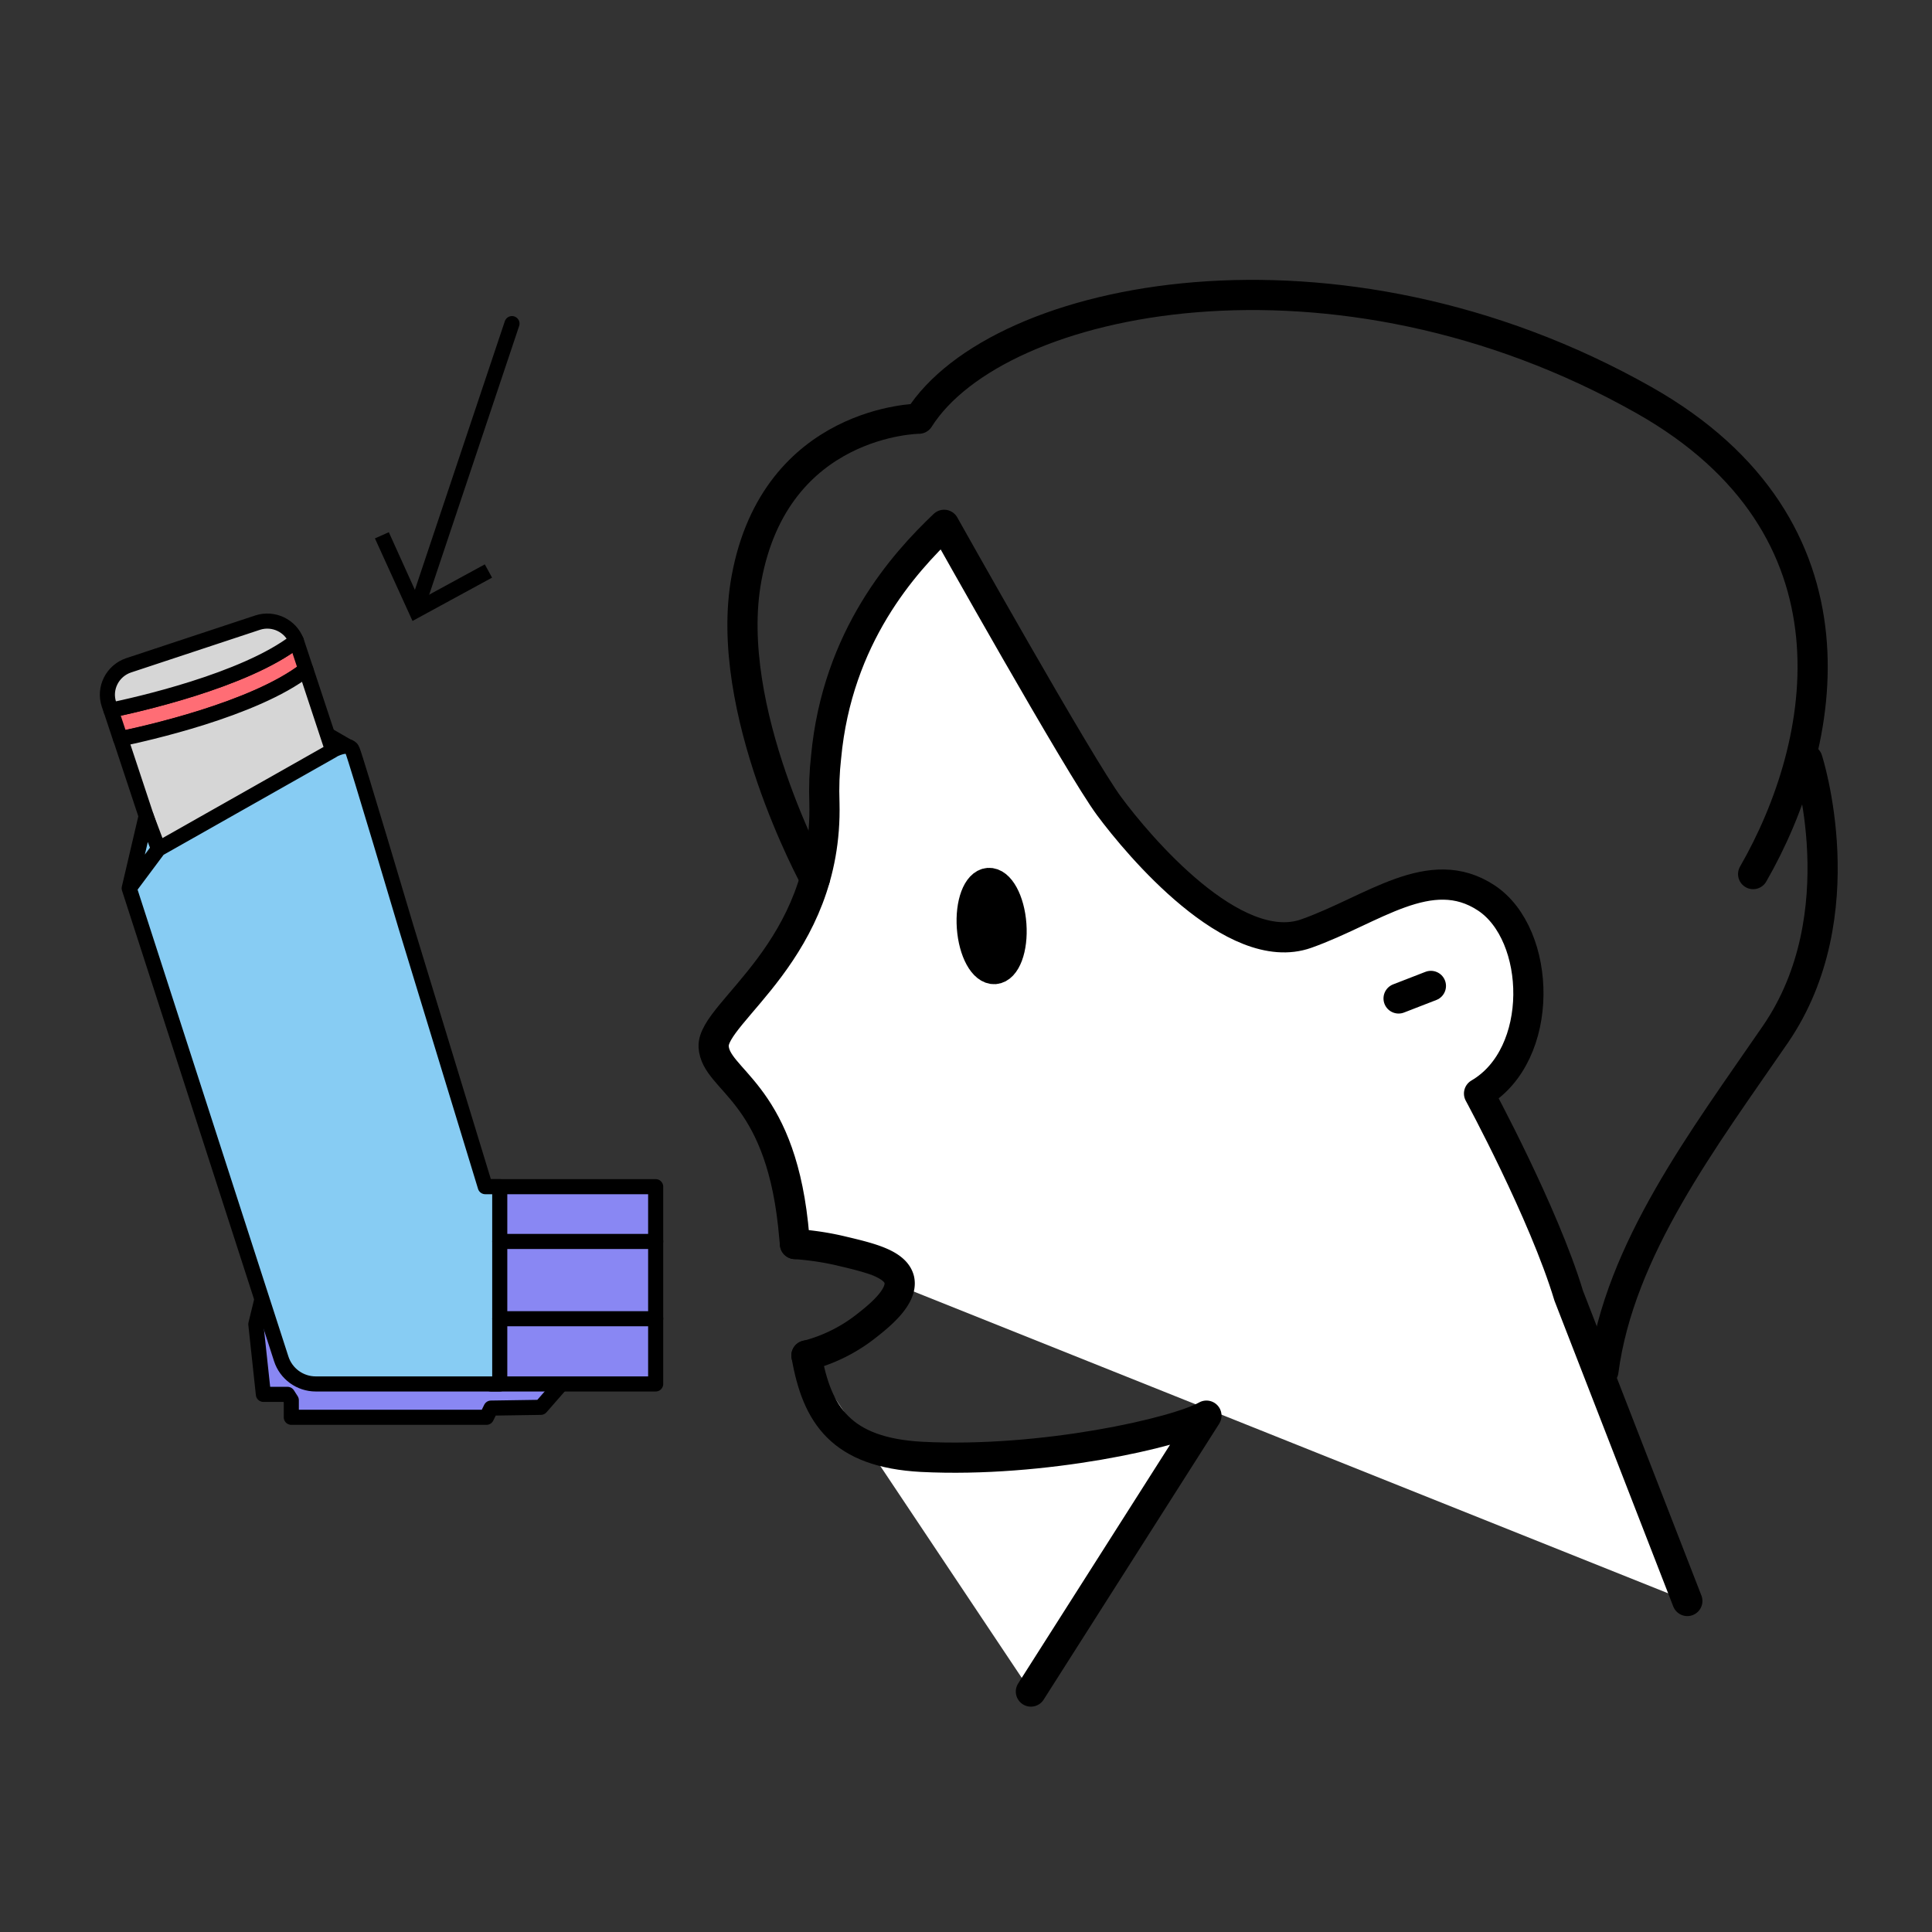 <svg xmlns="http://www.w3.org/2000/svg" id="Calque_1" data-name="Calque 1" viewBox="0 0 128 128"><rect x="0" y="0" width="128" height="128" fill="#333333" stroke="none"/><defs><style>.cls-1{fill:#d6d6d6}.cls-1,.cls-2,.cls-3,.cls-7,.cls-8{stroke-linecap:round;stroke-linejoin:round;stroke:#000}.cls-2{fill:#8987f3}.cls-3{fill:#87ccf3}.cls-7{fill:#fff}.cls-8{fill:none}.cls-7,.cls-8{stroke-width:2px}</style></defs><path d="m21.66 48.66 1.62.94-1.26.13-.36-1.07z" style="fill:#fff;stroke:#000;stroke-linecap:round;stroke-linejoin:round"/><path d="m17.45 85.68-.5 2.05.5 4.65h1.6l.25.39v1.13h12.93l.3-.61 3.3-.05 1.88-2.15-20.26-5.41z" class="cls-2"/><path d="M32.53 78.62h10.91v13.07H32.53z" class="cls-2"/><path d="M20.26 44.36c-3.43 2.66-10.73 4.26-12.28 4.58l-.63-1.9c1.57-.32 8.85-1.93 12.28-4.59l.03.09.6 1.81Z" style="fill:#ff6d75;stroke:#000;stroke-linecap:round;stroke-linejoin:round"/><path d="M19.63 42.46c-3.43 2.66-10.71 4.26-12.28 4.59l-.13-.38c-.36-1.07.23-2.23 1.3-2.59l8.55-2.83c1.04-.34 2.17.2 2.56 1.21ZM23.93 55.43 11.5 59.55l-3.51-10.6c1.55-.32 8.85-1.93 12.28-4.58l3.66 11.07Z" class="cls-1"/><path d="M22.04 49.71s1.06-.6 1.31 0 3.55 11.71 3.55 11.71l5.25 17.2h.96v13.07H20.92c-1.04 0-1.97-.67-2.29-1.67L8.56 58.85l1.94-2.6 11.54-6.53ZM9.68 54.07l-1.12 4.78 1.94-2.61-.82-2.17z" class="cls-3"/><path d="M33.11 82.25h10.33M33.11 87.37h10.33" class="cls-1"/><path d="M52.67 82.42c-.04-.43-.09-.87-.13-1.32-.97-8.86-5.13-9.51-5.26-11.76-.11-2.27 7.58-6.39 7.34-16.14-.04-1.06 0-2.06.11-3.03.74-7.99 5.16-12.87 7.82-15.4 0 0 9.01 16.07 10.94 18.65 1.91 2.58 8.25 10.14 13.06 8.43 4.4-1.56 8.21-4.81 11.92-2.36 3.68 2.43 3.92 10.4-.48 12.96 0 0 4.29 7.91 5.94 13.39l7.86 20.23M53.43 89.8c.69 3.96 2.3 6.43 7.63 6.72 8.06.41 16.92-1.62 18.87-2.73L68.3 112.07" class="cls-7"/><path d="M53.99 58.21S47.85 47 49.46 38.31c1.94-10.5 11.42-10.57 11.42-10.57 5.23-8.27 27.62-12.78 48.04-1.23 14.92 8.44 12.2 22.76 7.23 31.4" class="cls-8"/><path d="M119.75 50.33s3.32 10.25-2.12 18.19c-4.75 6.92-10.34 14.26-11.4 22.32" class="cls-8"/><ellipse cx="65.7" cy="61.35" rx="1.31" ry="2.86" style="stroke-width:2px;stroke:#000;stroke-linecap:round;stroke-linejoin:round" transform="rotate(-4.12 65.716 61.38)"/><path d="m94.8 65.32-2.14.83" class="cls-7"/><path d="M52.67 82.42c1.26.09 2.32.28 3.14.48 1.82.43 3.51.84 3.77 1.88.26 1.15-1.39 2.45-2.25 3.12a10.666 10.666 0 0 1-3.9 1.91" class="cls-8"/><path d="m33.92 21.44-6.25 18.67" style="fill:none;stroke:#000;stroke-linecap:round;stroke-linejoin:round"/><path d="m24.84 35.67.92-.41 2.03 4.49 4.33-2.36.48.88-5.27 2.87-2.49-5.47z"/><path d="M-219.84-2354.22H6247.5v6437.3H-219.84z" style="stroke:#fff;stroke-width:8px;fill:none;stroke-linecap:round;stroke-linejoin:round"/></svg>